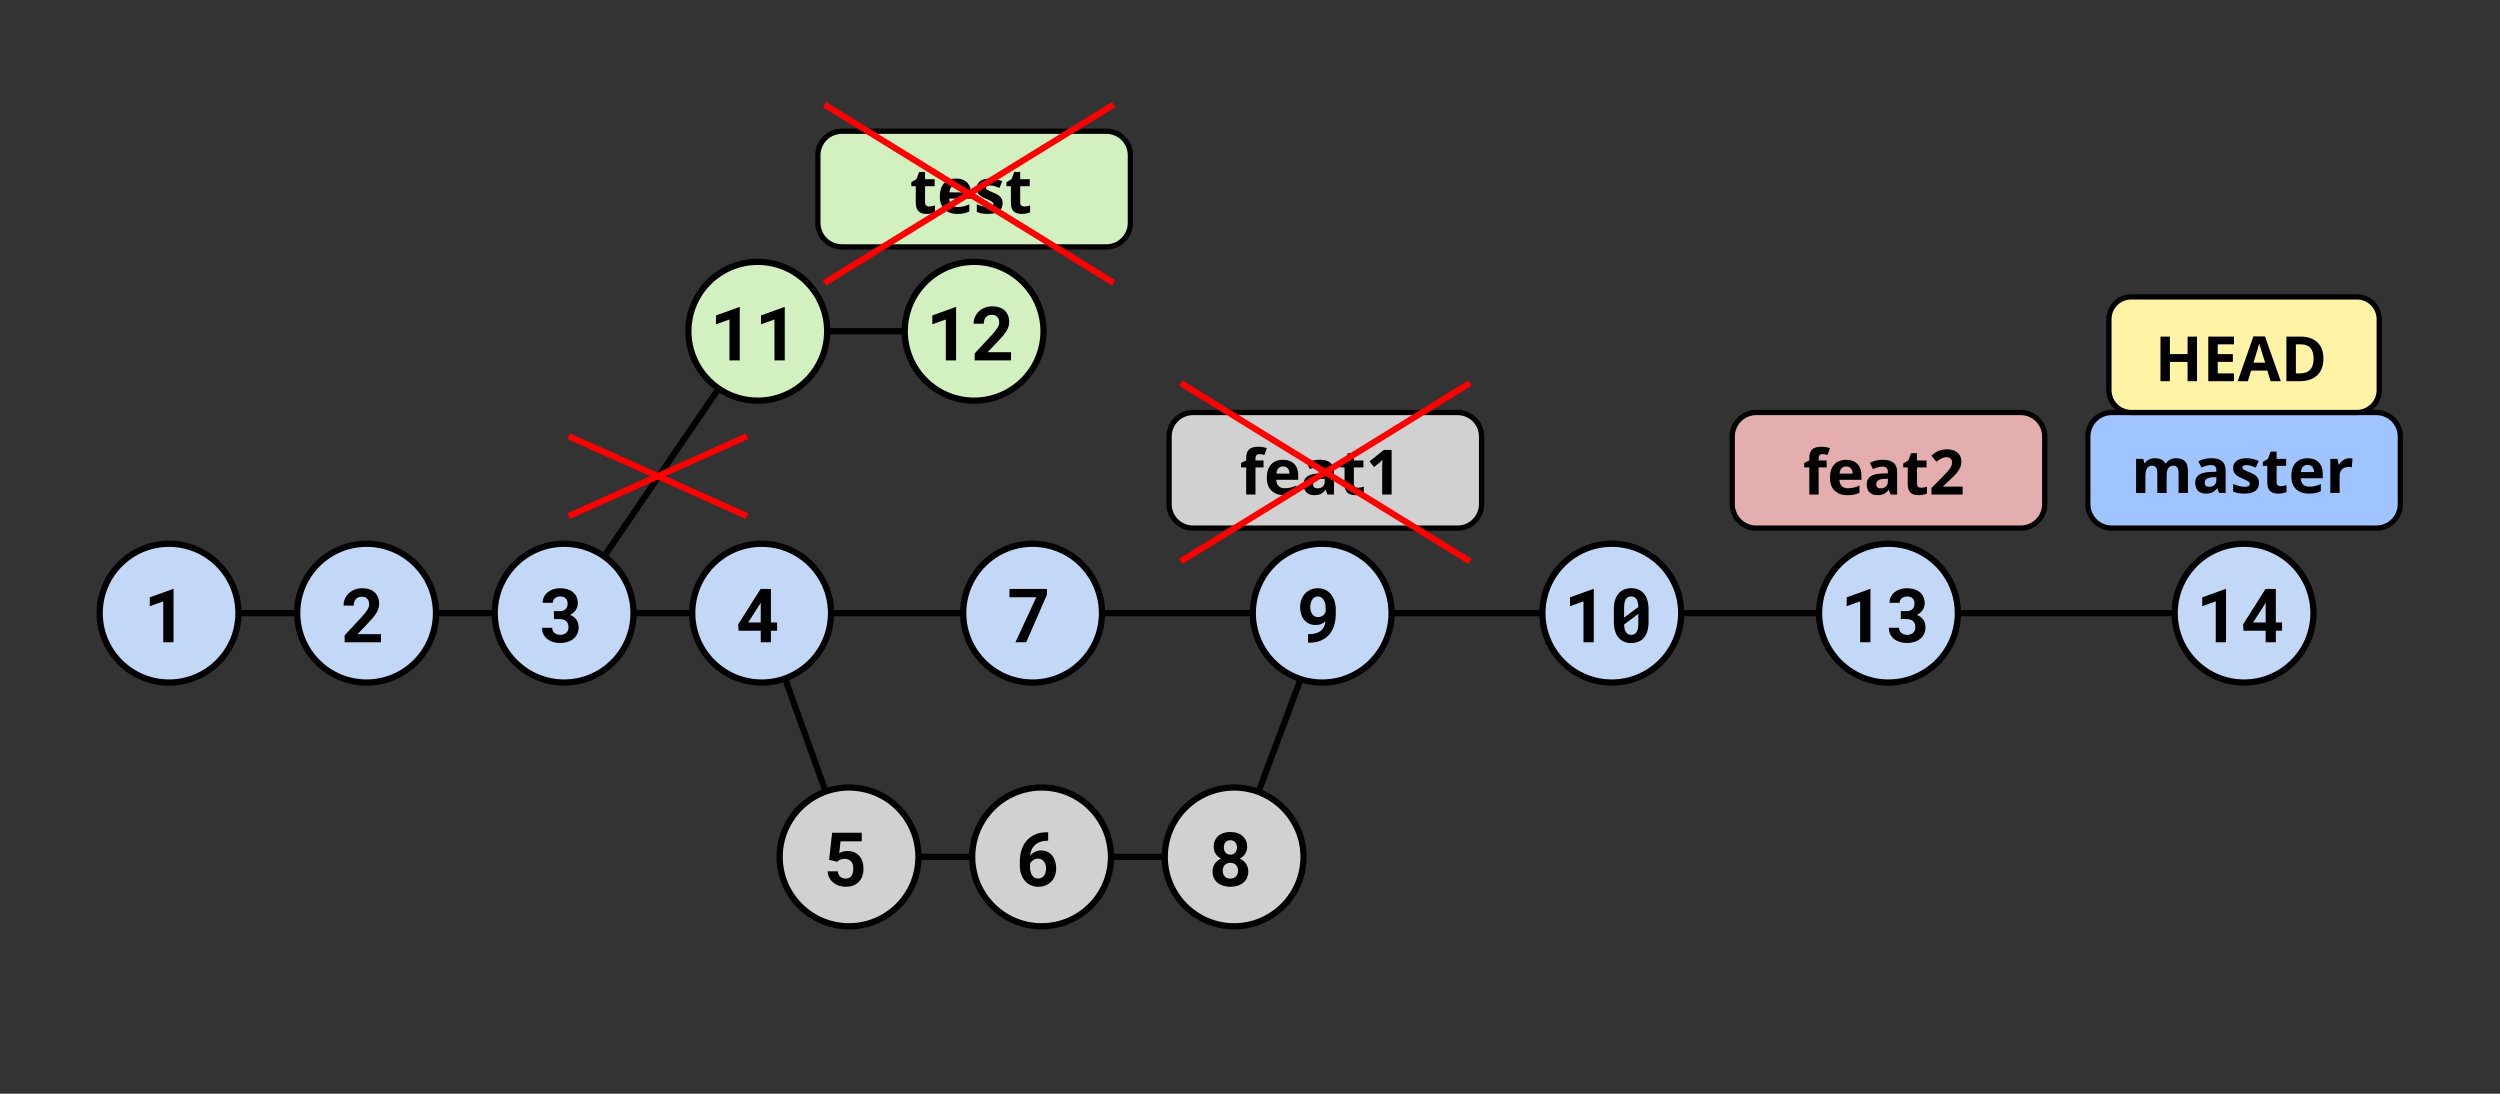 <?xml version="1.0" standalone="no"?><!-- Generator: Gravit.io --><svg xmlns="http://www.w3.org/2000/svg" xmlns:xlink="http://www.w3.org/1999/xlink" style="isolation:isolate" viewBox="0 0 800 350" width="800" height="350"><rect x="0" y="0" width="800" height="350" fill="#333333" stroke="none"/><defs><clipPath id="_clipPath_Q9lTRazy4c4Sq0Aoqa7n0CLZfgYWeWNv"><rect width="800" height="350"/></clipPath></defs><g clip-path="url(#_clipPath_Q9lTRazy4c4Sq0Aoqa7n0CLZfgYWeWNv)"><line x1="54.104" y1="196.207" x2="718.733" y2="196.207" vector-effect="non-scaling-stroke" stroke-width="2" stroke="rgb(0,0,0)" stroke-linejoin="miter" stroke-linecap="square" stroke-miterlimit="3"/><line x1="271.697" y1="274.207" x2="394.755" y2="274.207" vector-effect="non-scaling-stroke" stroke-width="2" stroke="rgb(0,0,0)" stroke-linejoin="miter" stroke-linecap="square" stroke-miterlimit="3"/><line x1="242.575" y1="106" x2="311.92" y2="106" vector-effect="non-scaling-stroke" stroke-width="2" stroke="rgb(0,0,0)" stroke-linejoin="miter" stroke-linecap="square" stroke-miterlimit="3"/><line x1="271.697" y1="274.207" x2="243.726" y2="196.207" vector-effect="non-scaling-stroke" stroke-width="2" stroke="rgb(0,0,0)" stroke-linejoin="miter" stroke-linecap="square" stroke-miterlimit="3"/><line x1="394.925" y1="274.207" x2="424.104" y2="196.207" vector-effect="non-scaling-stroke" stroke-width="2" stroke="rgb(0,0,0)" stroke-linejoin="miter" stroke-linecap="square" stroke-miterlimit="3"/><line x1="180.896" y1="196.207" x2="242.49" y2="106" vector-effect="non-scaling-stroke" stroke-width="2" stroke="rgb(0,0,0)" stroke-linejoin="miter" stroke-linecap="square" stroke-miterlimit="3"/><g id="Bmaster"><path d="M 675.78 132 L 760.428 132 C 764.664 132 768.104 135.44 768.104 139.676 L 768.104 161.324 C 768.104 165.56 764.664 169 760.428 169 L 675.78 169 C 671.543 169 668.104 165.56 668.104 161.324 L 668.104 139.676 C 668.104 135.44 671.543 132 675.78 132 Z" style="stroke:none;fill:#9FC4FF;stroke-miterlimit:10;"/><path d="M 675.78 132 L 760.428 132 C 764.664 132 768.104 135.44 768.104 139.676 L 768.104 161.324 C 768.104 165.56 764.664 169 760.428 169 L 675.78 169 C 671.543 169 668.104 165.56 668.104 161.324 L 668.104 139.676 C 668.104 135.44 671.543 132 675.78 132 Z" style="fill:none;stroke:#000000;stroke-width:1.686;stroke-linecap:square;stroke-miterlimit:3;"/><path d=" M 693.321 152.28 L 693.321 157.759 L 690.343 157.759 L 690.343 151.382 L 690.343 151.382 Q 690.343 150.2 689.947 149.609 L 689.947 149.609 L 689.947 149.609 Q 689.552 149.019 688.702 149.019 L 688.702 149.019 L 688.702 149.019 Q 687.56 149.019 687.042 149.858 L 687.042 149.858 L 687.042 149.858 Q 686.525 150.698 686.525 152.622 L 686.525 152.622 L 686.525 157.759 L 683.546 157.759 L 683.546 146.841 L 685.821 146.841 L 686.222 148.237 L 686.388 148.237 L 686.388 148.237 Q 686.827 147.485 687.657 147.061 L 687.657 147.061 L 687.657 147.061 Q 688.487 146.636 689.562 146.636 L 689.562 146.636 L 689.562 146.636 Q 692.013 146.636 692.882 148.237 L 692.882 148.237 L 693.146 148.237 L 693.146 148.237 Q 693.585 147.476 694.44 147.056 L 694.44 147.056 L 694.44 147.056 Q 695.294 146.636 696.368 146.636 L 696.368 146.636 L 696.368 146.636 Q 698.224 146.636 699.176 147.588 L 699.176 147.588 L 699.176 147.588 Q 700.128 148.54 700.128 150.64 L 700.128 150.64 L 700.128 157.759 L 697.14 157.759 L 697.14 151.382 L 697.14 151.382 Q 697.14 150.2 696.744 149.609 L 696.744 149.609 L 696.744 149.609 Q 696.349 149.019 695.499 149.019 L 695.499 149.019 L 695.499 149.019 Q 694.405 149.019 693.863 149.8 L 693.863 149.8 L 693.863 149.8 Q 693.321 150.581 693.321 152.28 L 693.321 152.28 Z  M 712.198 157.759 L 710.118 157.759 L 709.542 156.274 L 709.464 156.274 L 709.464 156.274 Q 708.712 157.222 707.916 157.588 L 707.916 157.588 L 707.916 157.588 Q 707.12 157.954 705.841 157.954 L 705.841 157.954 L 705.841 157.954 Q 704.269 157.954 703.365 157.056 L 703.365 157.056 L 703.365 157.056 Q 702.462 156.157 702.462 154.497 L 702.462 154.497 L 702.462 154.497 Q 702.462 152.759 703.678 151.934 L 703.678 151.934 L 703.678 151.934 Q 704.894 151.108 707.345 151.021 L 707.345 151.021 L 709.239 150.962 L 709.239 150.483 L 709.239 150.483 Q 709.239 148.823 707.54 148.823 L 707.54 148.823 L 707.54 148.823 Q 706.232 148.823 704.464 149.614 L 704.464 149.614 L 703.478 147.603 L 703.478 147.603 Q 705.362 146.616 707.657 146.616 L 707.657 146.616 L 707.657 146.616 Q 709.855 146.616 711.027 147.573 L 711.027 147.573 L 711.027 147.573 Q 712.198 148.53 712.198 150.483 L 712.198 150.483 L 712.198 157.759 Z  M 709.239 153.599 L 709.239 152.7 L 708.087 152.739 L 708.087 152.739 Q 706.788 152.778 706.153 153.208 L 706.153 153.208 L 706.153 153.208 Q 705.519 153.638 705.519 154.517 L 705.519 154.517 L 705.519 154.517 Q 705.519 155.776 706.964 155.776 L 706.964 155.776 L 706.964 155.776 Q 707.999 155.776 708.619 155.181 L 708.619 155.181 L 708.619 155.181 Q 709.239 154.585 709.239 153.599 L 709.239 153.599 Z  M 722.882 154.517 L 722.882 154.517 L 722.882 154.517 Q 722.882 156.196 721.715 157.075 L 721.715 157.075 L 721.715 157.075 Q 720.548 157.954 718.224 157.954 L 718.224 157.954 L 718.224 157.954 Q 717.032 157.954 716.193 157.793 L 716.193 157.793 L 716.193 157.793 Q 715.353 157.632 714.62 157.319 L 714.62 157.319 L 714.62 154.858 L 714.62 154.858 Q 715.45 155.249 716.49 155.513 L 716.49 155.513 L 716.49 155.513 Q 717.53 155.776 718.321 155.776 L 718.321 155.776 L 718.321 155.776 Q 719.943 155.776 719.943 154.839 L 719.943 154.839 L 719.943 154.839 Q 719.943 154.487 719.728 154.268 L 719.728 154.268 L 719.728 154.268 Q 719.513 154.048 718.985 153.77 L 718.985 153.77 L 718.985 153.77 Q 718.458 153.491 717.579 153.12 L 717.579 153.12 L 717.579 153.12 Q 716.319 152.593 715.729 152.144 L 715.729 152.144 L 715.729 152.144 Q 715.138 151.694 714.869 151.113 L 714.869 151.113 L 714.869 151.113 Q 714.601 150.532 714.601 149.683 L 714.601 149.683 L 714.601 149.683 Q 714.601 148.228 715.729 147.432 L 715.729 147.432 L 715.729 147.432 Q 716.857 146.636 718.927 146.636 L 718.927 146.636 L 718.927 146.636 Q 720.9 146.636 722.765 147.495 L 722.765 147.495 L 721.866 149.644 L 721.866 149.644 Q 721.046 149.292 720.333 149.067 L 720.333 149.067 L 720.333 149.067 Q 719.62 148.843 718.878 148.843 L 718.878 148.843 L 718.878 148.843 Q 717.56 148.843 717.56 149.556 L 717.56 149.556 L 717.56 149.556 Q 717.56 149.956 717.985 150.249 L 717.985 150.249 L 717.985 150.249 Q 718.409 150.542 719.845 151.118 L 719.845 151.118 L 719.845 151.118 Q 721.124 151.636 721.72 152.085 L 721.72 152.085 L 721.72 152.085 Q 722.316 152.534 722.599 153.12 L 722.599 153.12 L 722.599 153.12 Q 722.882 153.706 722.882 154.517 Z  M 729.806 155.581 L 729.806 155.581 L 729.806 155.581 Q 730.587 155.581 731.681 155.239 L 731.681 155.239 L 731.681 157.456 L 731.681 157.456 Q 730.568 157.954 728.946 157.954 L 728.946 157.954 L 728.946 157.954 Q 727.159 157.954 726.344 157.051 L 726.344 157.051 L 726.344 157.051 Q 725.528 156.147 725.528 154.341 L 725.528 154.341 L 725.528 149.077 L 724.103 149.077 L 724.103 147.817 L 725.743 146.821 L 726.603 144.517 L 728.507 144.517 L 728.507 146.841 L 731.564 146.841 L 731.564 149.077 L 728.507 149.077 L 728.507 154.341 L 728.507 154.341 Q 728.507 154.976 728.863 155.278 L 728.863 155.278 L 728.863 155.278 Q 729.22 155.581 729.806 155.581 Z  M 738.409 148.755 L 738.409 148.755 L 738.409 148.755 Q 737.462 148.755 736.925 149.355 L 736.925 149.355 L 736.925 149.355 Q 736.388 149.956 736.31 151.06 L 736.31 151.06 L 740.489 151.06 L 740.489 151.06 Q 740.47 149.956 739.913 149.355 L 739.913 149.355 L 739.913 149.355 Q 739.357 148.755 738.409 148.755 Z  M 738.829 157.954 L 738.829 157.954 L 738.829 157.954 Q 736.193 157.954 734.708 156.499 L 734.708 156.499 L 734.708 156.499 Q 733.224 155.044 733.224 152.378 L 733.224 152.378 L 733.224 152.378 Q 733.224 149.634 734.596 148.135 L 734.596 148.135 L 734.596 148.135 Q 735.968 146.636 738.39 146.636 L 738.39 146.636 L 738.39 146.636 Q 740.704 146.636 741.993 147.954 L 741.993 147.954 L 741.993 147.954 Q 743.282 149.272 743.282 151.597 L 743.282 151.597 L 743.282 153.042 L 736.241 153.042 L 736.241 153.042 Q 736.29 154.312 736.993 155.024 L 736.993 155.024 L 736.993 155.024 Q 737.696 155.737 738.966 155.737 L 738.966 155.737 L 738.966 155.737 Q 739.952 155.737 740.831 155.532 L 740.831 155.532 L 740.831 155.532 Q 741.71 155.327 742.667 154.878 L 742.667 154.878 L 742.667 157.183 L 742.667 157.183 Q 741.886 157.573 740.997 157.764 L 740.997 157.764 L 740.997 157.764 Q 740.109 157.954 738.829 157.954 Z  M 751.798 146.636 L 751.798 146.636 L 751.798 146.636 Q 752.403 146.636 752.804 146.724 L 752.804 146.724 L 752.579 149.517 L 752.579 149.517 Q 752.218 149.419 751.7 149.419 L 751.7 149.419 L 751.7 149.419 Q 750.275 149.419 749.479 150.151 L 749.479 150.151 L 749.479 150.151 Q 748.683 150.884 748.683 152.202 L 748.683 152.202 L 748.683 157.759 L 745.704 157.759 L 745.704 146.841 L 747.96 146.841 L 748.4 148.677 L 748.546 148.677 L 748.546 148.677 Q 749.054 147.759 749.918 147.197 L 749.918 147.197 L 749.918 147.197 Q 750.782 146.636 751.798 146.636 Z " fill-rule="evenodd" fill="rgb(0,0,0)"/></g><g id="Btest"><path d="M 269.398 42 L 354.045 42 C 358.282 42 361.722 45.44 361.722 49.676 L 361.722 71.324 C 361.722 75.56 358.282 79 354.045 79 L 269.398 79 C 265.161 79 261.722 75.56 261.722 71.324 L 261.722 49.676 C 261.722 45.44 265.161 42 269.398 42 Z" style="stroke:none;fill:#D3F0C1;stroke-linecap:square;stroke-miterlimit:3;"/><path d="M 269.398 42 L 354.045 42 C 358.282 42 361.722 45.44 361.722 49.676 L 361.722 71.324 C 361.722 75.56 358.282 79 354.045 79 L 269.398 79 C 265.161 79 261.722 75.56 261.722 71.324 L 261.722 49.676 C 261.722 45.44 265.161 42 269.398 42 Z" style="fill:none;stroke:#000000;stroke-width:1.686;stroke-linecap:square;stroke-miterlimit:3;"/><path d=" M 297.323 66.081 L 297.323 66.081 L 297.323 66.081 Q 298.104 66.081 299.198 65.739 L 299.198 65.739 L 299.198 67.956 L 299.198 67.956 Q 298.085 68.454 296.464 68.454 L 296.464 68.454 L 296.464 68.454 Q 294.677 68.454 293.861 67.551 L 293.861 67.551 L 293.861 67.551 Q 293.046 66.647 293.046 64.841 L 293.046 64.841 L 293.046 59.577 L 291.62 59.577 L 291.62 58.317 L 293.261 57.321 L 294.12 55.017 L 296.024 55.017 L 296.024 57.341 L 299.081 57.341 L 299.081 59.577 L 296.024 59.577 L 296.024 64.841 L 296.024 64.841 Q 296.024 65.476 296.381 65.778 L 296.381 65.778 L 296.381 65.778 Q 296.737 66.081 297.323 66.081 Z  M 305.927 59.255 L 305.927 59.255 L 305.927 59.255 Q 304.979 59.255 304.442 59.855 L 304.442 59.855 L 304.442 59.855 Q 303.905 60.456 303.827 61.56 L 303.827 61.56 L 308.007 61.56 L 308.007 61.56 Q 307.987 60.456 307.431 59.855 L 307.431 59.855 L 307.431 59.855 Q 306.874 59.255 305.927 59.255 Z  M 306.347 68.454 L 306.347 68.454 L 306.347 68.454 Q 303.71 68.454 302.225 66.999 L 302.225 66.999 L 302.225 66.999 Q 300.741 65.544 300.741 62.878 L 300.741 62.878 L 300.741 62.878 Q 300.741 60.134 302.113 58.635 L 302.113 58.635 L 302.113 58.635 Q 303.485 57.136 305.907 57.136 L 305.907 57.136 L 305.907 57.136 Q 308.222 57.136 309.511 58.454 L 309.511 58.454 L 309.511 58.454 Q 310.8 59.772 310.8 62.097 L 310.8 62.097 L 310.8 63.542 L 303.759 63.542 L 303.759 63.542 Q 303.807 64.812 304.511 65.524 L 304.511 65.524 L 304.511 65.524 Q 305.214 66.237 306.483 66.237 L 306.483 66.237 L 306.483 66.237 Q 307.47 66.237 308.348 66.032 L 308.348 66.032 L 308.348 66.032 Q 309.227 65.827 310.184 65.378 L 310.184 65.378 L 310.184 67.683 L 310.184 67.683 Q 309.403 68.073 308.515 68.264 L 308.515 68.264 L 308.515 68.264 Q 307.626 68.454 306.347 68.454 Z  M 320.839 65.017 L 320.839 65.017 L 320.839 65.017 Q 320.839 66.696 319.672 67.575 L 319.672 67.575 L 319.672 67.575 Q 318.505 68.454 316.181 68.454 L 316.181 68.454 L 316.181 68.454 Q 314.989 68.454 314.149 68.293 L 314.149 68.293 L 314.149 68.293 Q 313.309 68.132 312.577 67.819 L 312.577 67.819 L 312.577 65.358 L 312.577 65.358 Q 313.407 65.749 314.447 66.013 L 314.447 66.013 L 314.447 66.013 Q 315.487 66.276 316.278 66.276 L 316.278 66.276 L 316.278 66.276 Q 317.899 66.276 317.899 65.339 L 317.899 65.339 L 317.899 65.339 Q 317.899 64.987 317.684 64.768 L 317.684 64.768 L 317.684 64.768 Q 317.47 64.548 316.942 64.27 L 316.942 64.27 L 316.942 64.27 Q 316.415 63.991 315.536 63.62 L 315.536 63.62 L 315.536 63.62 Q 314.276 63.093 313.685 62.644 L 313.685 62.644 L 313.685 62.644 Q 313.095 62.194 312.826 61.613 L 312.826 61.613 L 312.826 61.613 Q 312.557 61.032 312.557 60.183 L 312.557 60.183 L 312.557 60.183 Q 312.557 58.728 313.685 57.932 L 313.685 57.932 L 313.685 57.932 Q 314.813 57.136 316.884 57.136 L 316.884 57.136 L 316.884 57.136 Q 318.856 57.136 320.722 57.995 L 320.722 57.995 L 319.823 60.144 L 319.823 60.144 Q 319.003 59.792 318.29 59.567 L 318.29 59.567 L 318.29 59.567 Q 317.577 59.343 316.835 59.343 L 316.835 59.343 L 316.835 59.343 Q 315.516 59.343 315.516 60.056 L 315.516 60.056 L 315.516 60.056 Q 315.516 60.456 315.941 60.749 L 315.941 60.749 L 315.941 60.749 Q 316.366 61.042 317.802 61.618 L 317.802 61.618 L 317.802 61.618 Q 319.081 62.136 319.677 62.585 L 319.677 62.585 L 319.677 62.585 Q 320.272 63.034 320.556 63.62 L 320.556 63.62 L 320.556 63.62 Q 320.839 64.206 320.839 65.017 Z  M 327.763 66.081 L 327.763 66.081 L 327.763 66.081 Q 328.544 66.081 329.638 65.739 L 329.638 65.739 L 329.638 67.956 L 329.638 67.956 Q 328.524 68.454 326.903 68.454 L 326.903 68.454 L 326.903 68.454 Q 325.116 68.454 324.301 67.551 L 324.301 67.551 L 324.301 67.551 Q 323.485 66.647 323.485 64.841 L 323.485 64.841 L 323.485 59.577 L 322.059 59.577 L 322.059 58.317 L 323.7 57.321 L 324.559 55.017 L 326.464 55.017 L 326.464 57.341 L 329.52 57.341 L 329.52 59.577 L 326.464 59.577 L 326.464 64.841 L 326.464 64.841 Q 326.464 65.476 326.82 65.778 L 326.82 65.778 L 326.82 65.778 Q 327.177 66.081 327.763 66.081 Z " fill-rule="evenodd" fill="rgb(0,0,0)"/></g><g id="Bfeat1"><path d="M 381.78 132 L 466.428 132 C 470.664 132 474.104 135.44 474.104 139.676 L 474.104 161.324 C 474.104 165.56 470.664 169 466.428 169 L 381.78 169 C 377.543 169 374.104 165.56 374.104 161.324 L 374.104 139.676 C 374.104 135.44 377.543 132 381.78 132 Z" style="stroke:none;fill:#D1D1D1;stroke-linecap:square;stroke-miterlimit:3;"/><path d="M 381.78 132 L 466.428 132 C 470.664 132 474.104 135.44 474.104 139.676 L 474.104 161.324 C 474.104 165.56 470.664 169 466.428 169 L 381.78 169 C 377.543 169 374.104 165.56 374.104 161.324 L 374.104 139.676 C 374.104 135.44 377.543 132 381.78 132 Z" style="fill:none;stroke:#000000;stroke-width:1.686;stroke-linecap:square;stroke-miterlimit:3;"/><path d=" M 404.332 147.341 L 404.332 149.577 L 401.754 149.577 L 401.754 158.259 L 398.776 158.259 L 398.776 149.577 L 397.135 149.577 L 397.135 148.142 L 398.776 147.341 L 398.776 146.54 L 398.776 146.54 Q 398.776 144.675 399.694 143.815 L 399.694 143.815 L 399.694 143.815 Q 400.611 142.956 402.633 142.956 L 402.633 142.956 L 402.633 142.956 Q 404.176 142.956 405.377 143.415 L 405.377 143.415 L 404.615 145.603 L 404.615 145.603 Q 403.717 145.319 402.955 145.319 L 402.955 145.319 L 402.955 145.319 Q 402.32 145.319 402.037 145.695 L 402.037 145.695 L 402.037 145.695 Q 401.754 146.071 401.754 146.657 L 401.754 146.657 L 401.754 147.341 L 404.332 147.341 Z  M 410.563 149.255 L 410.563 149.255 L 410.563 149.255 Q 409.615 149.255 409.078 149.855 L 409.078 149.855 L 409.078 149.855 Q 408.541 150.456 408.463 151.56 L 408.463 151.56 L 412.643 151.56 L 412.643 151.56 Q 412.623 150.456 412.067 149.855 L 412.067 149.855 L 412.067 149.855 Q 411.51 149.255 410.563 149.255 Z  M 410.983 158.454 L 410.983 158.454 L 410.983 158.454 Q 408.346 158.454 406.861 156.999 L 406.861 156.999 L 406.861 156.999 Q 405.377 155.544 405.377 152.878 L 405.377 152.878 L 405.377 152.878 Q 405.377 150.134 406.749 148.635 L 406.749 148.635 L 406.749 148.635 Q 408.121 147.136 410.543 147.136 L 410.543 147.136 L 410.543 147.136 Q 412.858 147.136 414.147 148.454 L 414.147 148.454 L 414.147 148.454 Q 415.436 149.772 415.436 152.097 L 415.436 152.097 L 415.436 153.542 L 408.395 153.542 L 408.395 153.542 Q 408.444 154.812 409.147 155.524 L 409.147 155.524 L 409.147 155.524 Q 409.85 156.237 411.119 156.237 L 411.119 156.237 L 411.119 156.237 Q 412.106 156.237 412.985 156.032 L 412.985 156.032 L 412.985 156.032 Q 413.863 155.827 414.82 155.378 L 414.82 155.378 L 414.82 157.683 L 414.82 157.683 Q 414.039 158.073 413.151 158.264 L 413.151 158.264 L 413.151 158.264 Q 412.262 158.454 410.983 158.454 Z  M 426.871 158.259 L 424.791 158.259 L 424.215 156.774 L 424.137 156.774 L 424.137 156.774 Q 423.385 157.722 422.589 158.088 L 422.589 158.088 L 422.589 158.088 Q 421.793 158.454 420.514 158.454 L 420.514 158.454 L 420.514 158.454 Q 418.942 158.454 418.038 157.556 L 418.038 157.556 L 418.038 157.556 Q 417.135 156.657 417.135 154.997 L 417.135 154.997 L 417.135 154.997 Q 417.135 153.259 418.351 152.434 L 418.351 152.434 L 418.351 152.434 Q 419.567 151.608 422.018 151.521 L 422.018 151.521 L 423.912 151.462 L 423.912 150.983 L 423.912 150.983 Q 423.912 149.323 422.213 149.323 L 422.213 149.323 L 422.213 149.323 Q 420.904 149.323 419.137 150.114 L 419.137 150.114 L 418.151 148.103 L 418.151 148.103 Q 420.035 147.116 422.33 147.116 L 422.33 147.116 L 422.33 147.116 Q 424.527 147.116 425.699 148.073 L 425.699 148.073 L 425.699 148.073 Q 426.871 149.03 426.871 150.983 L 426.871 150.983 L 426.871 158.259 Z  M 423.912 154.099 L 423.912 153.2 L 422.76 153.239 L 422.76 153.239 Q 421.461 153.278 420.826 153.708 L 420.826 153.708 L 420.826 153.708 Q 420.192 154.138 420.192 155.017 L 420.192 155.017 L 420.192 155.017 Q 420.192 156.276 421.637 156.276 L 421.637 156.276 L 421.637 156.276 Q 422.672 156.276 423.292 155.681 L 423.292 155.681 L 423.292 155.681 Q 423.912 155.085 423.912 154.099 L 423.912 154.099 Z  M 434.537 156.081 L 434.537 156.081 L 434.537 156.081 Q 435.319 156.081 436.412 155.739 L 436.412 155.739 L 436.412 157.956 L 436.412 157.956 Q 435.299 158.454 433.678 158.454 L 433.678 158.454 L 433.678 158.454 Q 431.891 158.454 431.075 157.551 L 431.075 157.551 L 431.075 157.551 Q 430.26 156.647 430.26 154.841 L 430.26 154.841 L 430.26 149.577 L 428.834 149.577 L 428.834 148.317 L 430.475 147.321 L 431.334 145.017 L 433.238 145.017 L 433.238 147.341 L 436.295 147.341 L 436.295 149.577 L 433.238 149.577 L 433.238 154.841 L 433.238 154.841 Q 433.238 155.476 433.595 155.778 L 433.595 155.778 L 433.595 155.778 Q 433.951 156.081 434.537 156.081 Z  M 445.319 143.981 L 445.319 158.259 L 442.301 158.259 L 442.301 149.997 L 442.33 148.64 L 442.379 147.155 L 442.379 147.155 Q 441.627 147.907 441.334 148.142 L 441.334 148.142 L 439.694 149.46 L 438.238 147.644 L 442.838 143.981 L 445.319 143.981 Z " fill-rule="evenodd" fill="rgb(0,0,0)"/></g><g id="Bfeat2"><path d="M 561.987 132 L 646.635 132 C 650.871 132 654.311 135.44 654.311 139.676 L 654.311 161.324 C 654.311 165.56 650.871 169 646.635 169 L 561.987 169 C 557.751 169 554.311 165.56 554.311 161.324 L 554.311 139.676 C 554.311 135.44 557.751 132 561.987 132 Z" style="stroke:none;fill:#E5AEAE;stroke-linecap:square;stroke-miterlimit:3;"/><path d="M 561.987 132 L 646.635 132 C 650.871 132 654.311 135.44 654.311 139.676 L 654.311 161.324 C 654.311 165.56 650.871 169 646.635 169 L 561.987 169 C 557.751 169 554.311 165.56 554.311 161.324 L 554.311 139.676 C 554.311 135.44 557.751 132 561.987 132 Z" style="fill:none;stroke:#000000;stroke-width:1.686;stroke-linecap:square;stroke-miterlimit:3;"/><path d=" M 584.539 147.341 L 584.539 149.577 L 581.961 149.577 L 581.961 158.259 L 578.983 158.259 L 578.983 149.577 L 577.342 149.577 L 577.342 148.142 L 578.983 147.341 L 578.983 146.54 L 578.983 146.54 Q 578.983 144.675 579.901 143.815 L 579.901 143.815 L 579.901 143.815 Q 580.819 142.956 582.84 142.956 L 582.84 142.956 L 582.84 142.956 Q 584.383 142.956 585.584 143.415 L 585.584 143.415 L 584.823 145.603 L 584.823 145.603 Q 583.924 145.319 583.163 145.319 L 583.163 145.319 L 583.163 145.319 Q 582.528 145.319 582.245 145.695 L 582.245 145.695 L 582.245 145.695 Q 581.961 146.071 581.961 146.657 L 581.961 146.657 L 581.961 147.341 L 584.539 147.341 Z  M 590.77 149.255 L 590.77 149.255 L 590.77 149.255 Q 589.823 149.255 589.286 149.855 L 589.286 149.855 L 589.286 149.855 Q 588.748 150.456 588.67 151.56 L 588.67 151.56 L 592.85 151.56 L 592.85 151.56 Q 592.831 150.456 592.274 149.855 L 592.274 149.855 L 592.274 149.855 Q 591.717 149.255 590.77 149.255 Z  M 591.19 158.454 L 591.19 158.454 L 591.19 158.454 Q 588.553 158.454 587.069 156.999 L 587.069 156.999 L 587.069 156.999 Q 585.584 155.544 585.584 152.878 L 585.584 152.878 L 585.584 152.878 Q 585.584 150.134 586.956 148.635 L 586.956 148.635 L 586.956 148.635 Q 588.329 147.136 590.75 147.136 L 590.75 147.136 L 590.75 147.136 Q 593.065 147.136 594.354 148.454 L 594.354 148.454 L 594.354 148.454 Q 595.643 149.772 595.643 152.097 L 595.643 152.097 L 595.643 153.542 L 588.602 153.542 L 588.602 153.542 Q 588.651 154.812 589.354 155.524 L 589.354 155.524 L 589.354 155.524 Q 590.057 156.237 591.327 156.237 L 591.327 156.237 L 591.327 156.237 Q 592.313 156.237 593.192 156.032 L 593.192 156.032 L 593.192 156.032 Q 594.071 155.827 595.028 155.378 L 595.028 155.378 L 595.028 157.683 L 595.028 157.683 Q 594.247 158.073 593.358 158.264 L 593.358 158.264 L 593.358 158.264 Q 592.469 158.454 591.19 158.454 Z  M 607.079 158.259 L 604.998 158.259 L 604.422 156.774 L 604.344 156.774 L 604.344 156.774 Q 603.592 157.722 602.796 158.088 L 602.796 158.088 L 602.796 158.088 Q 602 158.454 600.721 158.454 L 600.721 158.454 L 600.721 158.454 Q 599.149 158.454 598.246 157.556 L 598.246 157.556 L 598.246 157.556 Q 597.342 156.657 597.342 154.997 L 597.342 154.997 L 597.342 154.997 Q 597.342 153.259 598.558 152.434 L 598.558 152.434 L 598.558 152.434 Q 599.774 151.608 602.225 151.521 L 602.225 151.521 L 604.12 151.462 L 604.12 150.983 L 604.12 150.983 Q 604.12 149.323 602.42 149.323 L 602.42 149.323 L 602.42 149.323 Q 601.112 149.323 599.344 150.114 L 599.344 150.114 L 598.358 148.103 L 598.358 148.103 Q 600.243 147.116 602.538 147.116 L 602.538 147.116 L 602.538 147.116 Q 604.735 147.116 605.907 148.073 L 605.907 148.073 L 605.907 148.073 Q 607.079 149.03 607.079 150.983 L 607.079 150.983 L 607.079 158.259 Z  M 604.12 154.099 L 604.12 153.2 L 602.967 153.239 L 602.967 153.239 Q 601.668 153.278 601.034 153.708 L 601.034 153.708 L 601.034 153.708 Q 600.399 154.138 600.399 155.017 L 600.399 155.017 L 600.399 155.017 Q 600.399 156.276 601.844 156.276 L 601.844 156.276 L 601.844 156.276 Q 602.879 156.276 603.499 155.681 L 603.499 155.681 L 603.499 155.681 Q 604.12 155.085 604.12 154.099 L 604.12 154.099 Z  M 614.745 156.081 L 614.745 156.081 L 614.745 156.081 Q 615.526 156.081 616.62 155.739 L 616.62 155.739 L 616.62 157.956 L 616.62 157.956 Q 615.506 158.454 613.885 158.454 L 613.885 158.454 L 613.885 158.454 Q 612.098 158.454 611.283 157.551 L 611.283 157.551 L 611.283 157.551 Q 610.467 156.647 610.467 154.841 L 610.467 154.841 L 610.467 149.577 L 609.041 149.577 L 609.041 148.317 L 610.682 147.321 L 611.541 145.017 L 613.446 145.017 L 613.446 147.341 L 616.502 147.341 L 616.502 149.577 L 613.446 149.577 L 613.446 154.841 L 613.446 154.841 Q 613.446 155.476 613.802 155.778 L 613.802 155.778 L 613.802 155.778 Q 614.159 156.081 614.745 156.081 Z  M 628.045 155.72 L 628.045 158.259 L 618.065 158.259 L 618.065 156.159 L 621.649 152.536 L 621.649 152.536 Q 623.241 150.905 623.729 150.275 L 623.729 150.275 L 623.729 150.275 Q 624.217 149.646 624.432 149.108 L 624.432 149.108 L 624.432 149.108 Q 624.647 148.571 624.647 147.995 L 624.647 147.995 L 624.647 147.995 Q 624.647 147.136 624.173 146.716 L 624.173 146.716 L 624.173 146.716 Q 623.7 146.296 622.909 146.296 L 622.909 146.296 L 622.909 146.296 Q 622.079 146.296 621.297 146.677 L 621.297 146.677 L 621.297 146.677 Q 620.516 147.058 619.666 147.761 L 619.666 147.761 L 618.026 145.817 L 618.026 145.817 Q 619.081 144.919 619.774 144.548 L 619.774 144.548 L 619.774 144.548 Q 620.467 144.177 621.288 143.977 L 621.288 143.977 L 621.288 143.977 Q 622.108 143.776 623.123 143.776 L 623.123 143.776 L 623.123 143.776 Q 624.461 143.776 625.487 144.265 L 625.487 144.265 L 625.487 144.265 Q 626.512 144.753 627.079 145.632 L 627.079 145.632 L 627.079 145.632 Q 627.645 146.511 627.645 147.644 L 627.645 147.644 L 627.645 147.644 Q 627.645 148.63 627.298 149.494 L 627.298 149.494 L 627.298 149.494 Q 626.952 150.358 626.224 151.267 L 626.224 151.267 L 626.224 151.267 Q 625.497 152.175 623.661 153.854 L 623.661 153.854 L 621.825 155.583 L 621.825 155.72 L 628.045 155.72 Z " fill-rule="evenodd" fill="rgb(0,0,0)"/></g><g id="Bhead"><path d="M 681.993 95 L 754.214 95 C 758.155 95 761.354 98.199 761.354 102.139 L 761.354 124.861 C 761.354 128.801 758.155 132 754.214 132 L 681.993 132 C 678.053 132 674.854 128.801 674.854 124.861 L 674.854 102.139 C 674.854 98.199 678.053 95 681.993 95 Z" style="stroke:none;fill:#FFF3A5;stroke-linecap:square;stroke-miterlimit:3;"/><path d="M 681.993 95 L 754.214 95 C 758.155 95 761.354 98.199 761.354 102.139 L 761.354 124.861 C 761.354 128.801 758.155 132 754.214 132 L 681.993 132 C 678.053 132 674.854 128.801 674.854 124.861 L 674.854 102.139 C 674.854 98.199 678.053 95 681.993 95 Z" style="fill:none;stroke:#000000;stroke-width:1.686;stroke-linecap:square;stroke-miterlimit:3;"/><path d=" M 703.046 107.709 L 703.046 121.986 L 700.028 121.986 L 700.028 115.824 L 694.374 115.824 L 694.374 121.986 L 691.347 121.986 L 691.347 107.709 L 694.374 107.709 L 694.374 113.304 L 700.028 113.304 L 700.028 107.709 L 703.046 107.709 Z  M 714.872 119.486 L 714.872 121.986 L 706.65 121.986 L 706.65 107.709 L 714.872 107.709 L 714.872 110.189 L 709.677 110.189 L 709.677 113.324 L 714.511 113.324 L 714.511 115.804 L 709.677 115.804 L 709.677 119.486 L 714.872 119.486 Z  M 729.853 121.986 L 726.591 121.986 L 725.556 118.588 L 720.351 118.588 L 719.316 121.986 L 716.054 121.986 L 721.093 107.65 L 724.794 107.65 L 729.853 121.986 Z  M 721.112 116.048 L 724.833 116.048 L 724.833 116.048 Q 723.398 111.429 723.217 110.824 L 723.217 110.824 L 723.217 110.824 Q 723.036 110.218 722.958 109.867 L 722.958 109.867 L 722.958 109.867 Q 722.636 111.117 721.112 116.048 L 721.112 116.048 Z  M 743.495 114.711 L 743.495 114.711 L 743.495 114.711 Q 743.495 118.236 741.488 120.111 L 741.488 120.111 L 741.488 120.111 Q 739.482 121.986 735.693 121.986 L 735.693 121.986 L 731.65 121.986 L 731.65 107.709 L 736.132 107.709 L 736.132 107.709 Q 739.628 107.709 741.562 109.554 L 741.562 109.554 L 741.562 109.554 Q 743.495 111.4 743.495 114.711 Z  M 740.351 114.789 L 740.351 114.789 L 740.351 114.789 Q 740.351 110.189 736.288 110.189 L 736.288 110.189 L 734.677 110.189 L 734.677 119.486 L 735.976 119.486 L 735.976 119.486 Q 740.351 119.486 740.351 114.789 Z " fill-rule="evenodd" fill="rgb(0,0,0)"/></g><g id="c1"><path d=" M 31.896 196.207 C 31.896 183.951 41.847 174 54.104 174 C 66.36 174 76.311 183.951 76.311 196.207 C 76.311 208.464 66.36 218.415 54.104 218.415 C 41.847 218.415 31.896 208.464 31.896 196.207 Z " fill="rgb(195,215,247)" vector-effect="non-scaling-stroke" stroke-width="2" stroke="rgb(0,0,0)" stroke-linejoin="miter" stroke-linecap="square" stroke-miterlimit="3"/><path d=" M 55.535 188.467 L 55.535 205.53 L 52.242 205.53 L 52.242 192.44 L 47.93 193.987 L 47.93 191.151 L 55.36 188.467 L 55.535 188.467 Z " fill="rgb(0,0,0)"/></g><g id="c2"><path d=" M 95.104 196.207 C 95.104 183.951 105.054 174 117.311 174 C 129.568 174 139.518 183.951 139.518 196.207 C 139.518 208.464 129.568 218.415 117.311 218.415 C 105.054 218.415 95.104 208.464 95.104 196.207 Z " fill="rgb(195,215,247)" vector-effect="non-scaling-stroke" stroke-width="2" stroke="rgb(0,0,0)" stroke-linejoin="miter" stroke-linecap="square" stroke-miterlimit="3"/><path d=" M 121.918 202.916 L 121.918 205.53 L 110.282 205.53 L 110.282 203.303 L 115.801 197.373 L 115.801 197.373 Q 116.446 196.67 116.891 196.096 L 116.891 196.096 L 116.891 196.096 Q 117.336 195.522 117.612 195.047 L 117.612 195.047 L 117.612 195.047 Q 117.887 194.573 118.01 194.162 L 118.01 194.162 L 118.01 194.162 Q 118.133 193.752 118.133 193.366 L 118.133 193.366 L 118.133 193.366 Q 118.133 192.791 117.969 192.346 L 117.969 192.346 L 117.969 192.346 Q 117.805 191.901 117.506 191.59 L 117.506 191.59 L 117.506 191.59 Q 117.207 191.28 116.791 191.116 L 116.791 191.116 L 116.791 191.116 Q 116.375 190.951 115.872 190.951 L 115.872 190.951 L 115.872 190.951 Q 114.524 190.951 113.862 191.701 L 113.862 191.701 L 113.862 191.701 Q 113.2 192.451 113.2 193.799 L 113.2 193.799 L 109.93 193.799 L 109.93 193.799 Q 109.93 192.662 110.364 191.649 L 110.364 191.649 L 110.364 191.649 Q 110.797 190.635 111.588 189.873 L 111.588 189.873 L 111.588 189.873 Q 112.379 189.112 113.498 188.672 L 113.498 188.672 L 113.498 188.672 Q 114.618 188.233 115.977 188.233 L 115.977 188.233 L 115.977 188.233 Q 117.278 188.233 118.28 188.596 L 118.28 188.596 L 118.28 188.596 Q 119.282 188.959 119.956 189.616 L 119.956 189.616 L 119.956 189.616 Q 120.629 190.272 120.981 191.192 L 120.981 191.192 L 120.981 191.192 Q 121.332 192.112 121.332 193.225 L 121.332 193.225 L 121.332 193.225 Q 121.332 194.069 121.069 194.836 L 121.069 194.836 L 121.069 194.836 Q 120.805 195.604 120.319 196.354 L 120.319 196.354 L 120.319 196.354 Q 119.832 197.104 119.153 197.883 L 119.153 197.883 L 119.153 197.883 Q 118.473 198.662 117.641 199.518 L 117.641 199.518 L 114.43 202.916 L 121.918 202.916 Z " fill="rgb(0,0,0)"/></g><g id="C3"><path d=" M 158.311 196.207 C 158.311 183.951 168.262 174 180.518 174 C 192.775 174 202.726 183.951 202.726 196.207 C 202.726 208.464 192.775 218.415 180.518 218.415 C 168.262 218.415 158.311 208.464 158.311 196.207 Z " fill="rgb(195,215,247)" vector-effect="non-scaling-stroke" stroke-width="2" stroke="rgb(0,0,0)" stroke-linejoin="miter" stroke-linecap="square" stroke-miterlimit="3"/><path d=" M 177.251 198.1 L 177.251 195.569 L 179.02 195.569 L 179.02 195.569 Q 180.356 195.569 181.001 194.895 L 181.001 194.895 L 181.001 194.895 Q 181.645 194.221 181.645 193.131 L 181.645 193.131 L 181.645 193.131 Q 181.645 192.627 181.499 192.211 L 181.499 192.211 L 181.499 192.211 Q 181.352 191.795 181.059 191.496 L 181.059 191.496 L 181.059 191.496 Q 180.766 191.198 180.315 191.033 L 180.315 191.033 L 180.315 191.033 Q 179.864 190.869 179.266 190.869 L 179.266 190.869 L 179.266 190.869 Q 178.774 190.869 178.346 191.01 L 178.346 191.01 L 178.346 191.01 Q 177.919 191.151 177.596 191.414 L 177.596 191.414 L 177.596 191.414 Q 177.274 191.678 177.087 192.053 L 177.087 192.053 L 177.087 192.053 Q 176.899 192.428 176.899 192.897 L 176.899 192.897 L 173.641 192.897 L 173.641 192.897 Q 173.641 191.854 174.069 190.998 L 174.069 190.998 L 174.069 190.998 Q 174.497 190.143 175.247 189.528 L 175.247 189.528 L 175.247 189.528 Q 175.997 188.912 177.01 188.573 L 177.01 188.573 L 177.01 188.573 Q 178.024 188.233 179.196 188.233 L 179.196 188.233 L 179.196 188.233 Q 180.462 188.233 181.516 188.543 L 181.516 188.543 L 181.516 188.543 Q 182.571 188.854 183.321 189.469 L 183.321 189.469 L 183.321 189.469 Q 184.071 190.084 184.487 190.992 L 184.487 190.992 L 184.487 190.992 Q 184.903 191.901 184.903 193.096 L 184.903 193.096 L 184.903 193.096 Q 184.903 193.647 184.739 194.18 L 184.739 194.18 L 184.739 194.18 Q 184.575 194.713 184.259 195.194 L 184.259 195.194 L 184.259 195.194 Q 183.942 195.674 183.473 196.078 L 183.473 196.078 L 183.473 196.078 Q 183.005 196.483 182.395 196.776 L 182.395 196.776 L 182.395 196.776 Q 183.11 197.033 183.632 197.432 L 183.632 197.432 L 183.632 197.432 Q 184.153 197.83 184.493 198.34 L 184.493 198.34 L 184.493 198.34 Q 184.833 198.85 184.997 199.459 L 184.997 199.459 L 184.997 199.459 Q 185.161 200.069 185.161 200.748 L 185.161 200.748 L 185.161 200.748 Q 185.161 201.944 184.704 202.881 L 184.704 202.881 L 184.704 202.881 Q 184.247 203.819 183.45 204.457 L 183.45 204.457 L 183.45 204.457 Q 182.653 205.096 181.557 205.43 L 181.557 205.43 L 181.557 205.43 Q 180.462 205.764 179.196 205.764 L 179.196 205.764 L 179.196 205.764 Q 178.106 205.764 177.069 205.465 L 177.069 205.465 L 177.069 205.465 Q 176.032 205.166 175.223 204.563 L 175.223 204.563 L 175.223 204.563 Q 174.415 203.959 173.928 203.045 L 173.928 203.045 L 173.928 203.045 Q 173.442 202.131 173.442 200.889 L 173.442 200.889 L 176.7 200.889 L 176.7 200.889 Q 176.7 201.381 176.887 201.797 L 176.887 201.797 L 176.887 201.797 Q 177.075 202.213 177.421 202.512 L 177.421 202.512 L 177.421 202.512 Q 177.766 202.811 178.235 202.981 L 178.235 202.981 L 178.235 202.981 Q 178.704 203.151 179.266 203.151 L 179.266 203.151 L 179.266 203.151 Q 180.509 203.151 181.212 202.494 L 181.212 202.494 L 181.212 202.494 Q 181.915 201.838 181.915 200.713 L 181.915 200.713 L 181.915 200.713 Q 181.915 200.022 181.716 199.53 L 181.716 199.53 L 181.716 199.53 Q 181.516 199.037 181.135 198.721 L 181.135 198.721 L 181.135 198.721 Q 180.755 198.405 180.221 198.252 L 180.221 198.252 L 180.221 198.252 Q 179.688 198.1 179.02 198.1 L 179.02 198.1 L 177.251 198.1 Z " fill="rgb(0,0,0)"/></g><g id="C4"><path d=" M 221.518 196.207 C 221.518 183.951 231.469 174 243.726 174 C 255.982 174 265.933 183.951 265.933 196.207 C 265.933 208.464 255.982 218.415 243.726 218.415 C 231.469 218.415 221.518 208.464 221.518 196.207 Z " fill="rgb(195,215,247)" vector-effect="non-scaling-stroke" stroke-width="2" stroke="rgb(0,0,0)" stroke-linejoin="miter" stroke-linecap="square" stroke-miterlimit="3"/><path d=" M 246.692 188.467 L 246.692 199.19 L 248.673 199.19 L 248.673 201.826 L 246.692 201.826 L 246.692 205.53 L 243.435 205.53 L 243.435 201.826 L 236.345 201.826 L 236.216 199.787 L 243.388 188.467 L 246.692 188.467 Z  M 243.118 193.412 L 239.415 199.19 L 243.435 199.19 L 243.435 192.85 L 243.118 193.412 Z " fill-rule="evenodd" fill="rgb(0,0,0)"/></g><g id="C5"><path d=" M 249.49 274.207 C 249.49 261.951 259.441 252 271.697 252 C 283.954 252 293.904 261.951 293.904 274.207 C 293.904 286.464 283.954 296.415 271.697 296.415 C 259.441 296.415 249.49 286.464 249.49 274.207 Z " fill="rgb(209,209,209)" vector-effect="non-scaling-stroke" stroke-width="2" stroke="rgb(0,0,0)" stroke-linejoin="miter" stroke-linecap="square" stroke-miterlimit="3"/><path d=" M 267.914 275.772 L 265.312 275.127 L 266.285 266.467 L 275.754 266.467 L 275.754 269.233 L 268.969 269.233 L 268.559 272.983 L 268.559 272.983 Q 268.922 272.772 269.59 272.549 L 269.59 272.549 L 269.59 272.549 Q 270.258 272.326 271.125 272.326 L 271.125 272.326 L 271.125 272.326 Q 272.355 272.326 273.322 272.719 L 273.322 272.719 L 273.322 272.719 Q 274.289 273.112 274.951 273.85 L 274.951 273.85 L 274.951 273.85 Q 275.613 274.588 275.965 275.655 L 275.965 275.655 L 275.965 275.655 Q 276.316 276.721 276.316 278.069 L 276.316 278.069 L 276.316 278.069 Q 276.316 279.217 275.976 280.248 L 275.976 280.248 L 275.976 280.248 Q 275.637 281.28 274.934 282.065 L 274.934 282.065 L 274.934 282.065 Q 274.23 282.85 273.164 283.307 L 273.164 283.307 L 273.164 283.307 Q 272.098 283.764 270.644 283.764 L 270.644 283.764 L 270.644 283.764 Q 269.543 283.764 268.517 283.436 L 268.517 283.436 L 268.517 283.436 Q 267.492 283.108 266.695 282.475 L 266.695 282.475 L 266.695 282.475 Q 265.898 281.842 265.4 280.922 L 265.4 280.922 L 265.4 280.922 Q 264.902 280.002 264.867 278.819 L 264.867 278.819 L 268.078 278.819 L 268.078 278.819 Q 268.195 279.932 268.881 280.541 L 268.881 280.541 L 268.881 280.541 Q 269.566 281.151 270.633 281.151 L 270.633 281.151 L 270.633 281.151 Q 271.289 281.151 271.752 280.905 L 271.752 280.905 L 271.752 280.905 Q 272.215 280.658 272.502 280.225 L 272.502 280.225 L 272.502 280.225 Q 272.789 279.791 272.924 279.194 L 272.924 279.194 L 272.924 279.194 Q 273.059 278.596 273.059 277.905 L 273.059 277.905 L 273.059 277.905 Q 273.059 277.225 272.889 276.657 L 272.889 276.657 L 272.889 276.657 Q 272.719 276.088 272.367 275.678 L 272.367 275.678 L 272.367 275.678 Q 272.016 275.268 271.488 275.045 L 271.488 275.045 L 271.488 275.045 Q 270.961 274.823 270.246 274.823 L 270.246 274.823 L 270.246 274.823 Q 269.766 274.823 269.414 274.905 L 269.414 274.905 L 269.414 274.905 Q 269.062 274.987 268.793 275.116 L 268.793 275.116 L 268.793 275.116 Q 268.523 275.244 268.312 275.414 L 268.312 275.414 L 268.312 275.414 Q 268.101 275.584 267.914 275.772 L 267.914 275.772 Z " fill="rgb(0,0,0)"/></g><g id="C6"><path d=" M 311.104 274.207 C 311.104 261.951 321.054 252 333.311 252 C 345.568 252 355.518 261.951 355.518 274.207 C 355.518 286.464 345.568 296.415 333.311 296.415 C 321.054 296.415 311.104 286.464 311.104 274.207 Z " fill="rgb(209,209,209)" vector-effect="non-scaling-stroke" stroke-width="2" stroke="rgb(0,0,0)" stroke-linejoin="miter" stroke-linecap="square" stroke-miterlimit="3"/><path d=" M 334.977 266.326 L 335.411 266.326 L 335.411 269.033 L 335.223 269.033 L 335.223 269.033 Q 333.934 269.033 332.944 269.373 L 332.944 269.373 L 332.944 269.373 Q 331.954 269.713 331.256 270.334 L 331.256 270.334 L 331.256 270.334 Q 330.559 270.955 330.155 271.823 L 330.155 271.823 L 330.155 271.823 Q 329.75 272.69 329.645 273.756 L 329.645 273.756 L 329.645 273.756 Q 329.914 273.463 330.266 273.176 L 330.266 273.176 L 330.266 273.176 Q 330.618 272.889 331.057 272.66 L 331.057 272.66 L 331.057 272.66 Q 331.497 272.432 332.012 272.291 L 332.012 272.291 L 332.012 272.291 Q 332.528 272.151 333.125 272.151 L 333.125 272.151 L 333.125 272.151 Q 334.344 272.151 335.252 272.614 L 335.252 272.614 L 335.252 272.614 Q 336.161 273.076 336.77 273.867 L 336.77 273.867 L 336.77 273.867 Q 337.379 274.658 337.678 275.707 L 337.678 275.707 L 337.678 275.707 Q 337.977 276.756 337.977 277.916 L 337.977 277.916 L 337.977 277.916 Q 337.977 279.158 337.579 280.225 L 337.579 280.225 L 337.579 280.225 Q 337.18 281.291 336.442 282.076 L 336.442 282.076 L 336.442 282.076 Q 335.704 282.862 334.649 283.313 L 334.649 283.313 L 334.649 283.313 Q 333.594 283.764 332.282 283.764 L 332.282 283.764 L 332.282 283.764 Q 330.911 283.764 329.809 283.254 L 329.809 283.254 L 329.809 283.254 Q 328.707 282.744 327.94 281.842 L 327.94 281.842 L 327.94 281.842 Q 327.172 280.94 326.756 279.703 L 326.756 279.703 L 326.756 279.703 Q 326.34 278.467 326.34 277.002 L 326.34 277.002 L 326.34 275.748 L 326.34 275.748 Q 326.34 273.721 326.891 271.992 L 326.891 271.992 L 326.891 271.992 Q 327.442 270.264 328.532 269.004 L 328.532 269.004 L 328.532 269.004 Q 329.622 267.744 331.239 267.035 L 331.239 267.035 L 331.239 267.035 Q 332.856 266.326 334.977 266.326 L 334.977 266.326 Z  M 332.176 274.764 L 332.176 274.764 L 332.176 274.764 Q 331.297 274.764 330.623 275.233 L 330.623 275.233 L 330.623 275.233 Q 329.95 275.701 329.61 276.44 L 329.61 276.44 L 329.61 277.401 L 329.61 277.401 Q 329.61 278.338 329.803 279.041 L 329.803 279.041 L 329.803 279.041 Q 329.997 279.744 330.348 280.207 L 330.348 280.207 L 330.348 280.207 Q 330.7 280.67 331.18 280.905 L 331.18 280.905 L 331.18 280.905 Q 331.661 281.139 332.223 281.139 L 332.223 281.139 L 332.223 281.139 Q 332.797 281.139 333.266 280.899 L 333.266 280.899 L 333.266 280.899 Q 333.735 280.658 334.063 280.237 L 334.063 280.237 L 334.063 280.237 Q 334.391 279.815 334.567 279.235 L 334.567 279.235 L 334.567 279.235 Q 334.743 278.655 334.743 277.963 L 334.743 277.963 L 334.743 277.963 Q 334.743 277.272 334.567 276.686 L 334.567 276.686 L 334.567 276.686 Q 334.391 276.1 334.063 275.672 L 334.063 275.672 L 334.063 275.672 Q 333.735 275.244 333.26 275.004 L 333.26 275.004 L 333.26 275.004 Q 332.786 274.764 332.176 274.764 Z " fill-rule="evenodd" fill="rgb(0,0,0)"/></g><g id="C7"><path d=" M 308.222 196.207 C 308.222 183.951 318.172 174 330.429 174 C 342.685 174 352.636 183.951 352.636 196.207 C 352.636 208.464 342.685 218.415 330.429 218.415 C 318.172 218.415 308.222 208.464 308.222 196.207 Z " fill="rgb(195,215,247)" vector-effect="non-scaling-stroke" stroke-width="2" stroke="rgb(0,0,0)" stroke-linejoin="miter" stroke-linecap="square" stroke-miterlimit="3"/><path d=" M 335.025 188.467 L 335.025 190.283 L 328.38 205.53 L 324.946 205.53 L 331.603 191.127 L 323.036 191.127 L 323.036 188.467 L 335.025 188.467 Z " fill="rgb(0,0,0)"/></g><g id="C8"><path d=" M 372.717 274.207 C 372.717 261.951 382.668 252 394.925 252 C 407.181 252 417.132 261.951 417.132 274.207 C 417.132 286.464 407.181 296.415 394.925 296.415 C 382.668 296.415 372.717 286.464 372.717 274.207 Z " fill="rgb(209,209,209)" vector-effect="non-scaling-stroke" stroke-width="2" stroke="rgb(0,0,0)" stroke-linejoin="miter" stroke-linecap="square" stroke-miterlimit="3"/><path d=" M 399.087 271.002 L 399.087 271.002 L 399.087 271.002 Q 399.087 272.244 398.46 273.211 L 398.46 273.211 L 398.46 273.211 Q 397.833 274.178 396.743 274.752 L 396.743 274.752 L 396.743 274.752 Q 397.985 275.338 398.718 276.393 L 398.718 276.393 L 398.718 276.393 Q 399.45 277.448 399.45 278.866 L 399.45 278.866 L 399.45 278.866 Q 399.45 280.073 399.011 280.987 L 399.011 280.987 L 399.011 280.987 Q 398.571 281.901 397.804 282.516 L 397.804 282.516 L 397.804 282.516 Q 397.036 283.131 395.993 283.448 L 395.993 283.448 L 395.993 283.448 Q 394.95 283.764 393.743 283.764 L 393.743 283.764 L 393.743 283.764 Q 392.524 283.764 391.476 283.448 L 391.476 283.448 L 391.476 283.448 Q 390.427 283.131 389.653 282.516 L 389.653 282.516 L 389.653 282.516 Q 388.88 281.901 388.44 280.987 L 388.44 280.987 L 388.44 280.987 Q 388.001 280.073 388.001 278.866 L 388.001 278.866 L 388.001 278.866 Q 388.001 278.162 388.194 277.535 L 388.194 277.535 L 388.194 277.535 Q 388.388 276.908 388.739 276.387 L 388.739 276.387 L 388.739 276.387 Q 389.091 275.866 389.589 275.45 L 389.589 275.45 L 389.589 275.45 Q 390.087 275.033 390.708 274.741 L 390.708 274.741 L 390.708 274.741 Q 389.618 274.178 388.997 273.211 L 388.997 273.211 L 388.997 273.211 Q 388.376 272.244 388.376 271.002 L 388.376 271.002 L 388.376 271.002 Q 388.376 269.842 388.774 268.957 L 388.774 268.957 L 388.774 268.957 Q 389.173 268.073 389.882 267.463 L 389.882 267.463 L 389.882 267.463 Q 390.591 266.854 391.569 266.543 L 391.569 266.543 L 391.569 266.543 Q 392.548 266.233 393.708 266.233 L 393.708 266.233 L 393.708 266.233 Q 394.868 266.233 395.853 266.543 L 395.853 266.543 L 395.853 266.543 Q 396.837 266.854 397.558 267.463 L 397.558 267.463 L 397.558 267.463 Q 398.278 268.073 398.683 268.957 L 398.683 268.957 L 398.683 268.957 Q 399.087 269.842 399.087 271.002 Z  M 396.181 278.643 L 396.181 278.643 L 396.181 278.643 Q 396.181 278.057 396.005 277.588 L 396.005 277.588 L 396.005 277.588 Q 395.829 277.119 395.507 276.785 L 395.507 276.785 L 395.507 276.785 Q 395.185 276.451 394.733 276.276 L 394.733 276.276 L 394.733 276.276 Q 394.282 276.1 393.72 276.1 L 393.72 276.1 L 393.72 276.1 Q 393.157 276.1 392.706 276.276 L 392.706 276.276 L 392.706 276.276 Q 392.255 276.451 391.938 276.785 L 391.938 276.785 L 391.938 276.785 Q 391.622 277.119 391.446 277.588 L 391.446 277.588 L 391.446 277.588 Q 391.27 278.057 391.27 278.643 L 391.27 278.643 L 391.27 278.643 Q 391.27 279.815 391.938 280.483 L 391.938 280.483 L 391.938 280.483 Q 392.606 281.151 393.743 281.151 L 393.743 281.151 L 393.743 281.151 Q 394.282 281.151 394.728 280.981 L 394.728 280.981 L 394.728 280.981 Q 395.173 280.811 395.495 280.483 L 395.495 280.483 L 395.495 280.483 Q 395.817 280.155 395.999 279.692 L 395.999 279.692 L 395.999 279.692 Q 396.181 279.229 396.181 278.643 Z  M 395.841 271.155 L 395.841 271.155 L 395.841 271.155 Q 395.841 270.639 395.688 270.217 L 395.688 270.217 L 395.688 270.217 Q 395.536 269.795 395.261 269.496 L 395.261 269.496 L 395.261 269.496 Q 394.985 269.198 394.593 269.033 L 394.593 269.033 L 394.593 269.033 Q 394.2 268.869 393.708 268.869 L 393.708 268.869 L 393.708 268.869 Q 392.712 268.869 392.173 269.479 L 392.173 269.479 L 392.173 269.479 Q 391.634 270.088 391.634 271.155 L 391.634 271.155 L 391.634 271.155 Q 391.634 271.67 391.774 272.098 L 391.774 272.098 L 391.774 272.098 Q 391.915 272.526 392.19 272.83 L 392.19 272.83 L 392.19 272.83 Q 392.466 273.135 392.858 273.305 L 392.858 273.305 L 392.858 273.305 Q 393.251 273.475 393.743 273.475 L 393.743 273.475 L 393.743 273.475 Q 394.235 273.475 394.622 273.305 L 394.622 273.305 L 394.622 273.305 Q 395.009 273.135 395.278 272.83 L 395.278 272.83 L 395.278 272.83 Q 395.548 272.526 395.694 272.098 L 395.694 272.098 L 395.694 272.098 Q 395.841 271.67 395.841 271.155 Z " fill-rule="evenodd" fill="rgb(0,0,0)"/></g><g id="C9"><path d=" M 400.896 196.207 C 400.896 183.951 410.847 174 423.104 174 C 435.36 174 445.311 183.951 445.311 196.207 C 445.311 208.464 435.36 218.415 423.104 218.415 C 410.847 218.415 400.896 208.464 400.896 196.207 Z " fill="rgb(195,215,247)" vector-effect="non-scaling-stroke" stroke-width="2" stroke="rgb(0,0,0)" stroke-linejoin="miter" stroke-linecap="square" stroke-miterlimit="3"/><path d=" M 418.57 202.94 L 418.793 202.94 L 418.793 202.94 Q 420.106 202.94 421.067 202.658 L 421.067 202.658 L 421.067 202.658 Q 422.027 202.377 422.678 201.844 L 422.678 201.844 L 422.678 201.844 Q 423.328 201.311 423.686 200.543 L 423.686 200.543 L 423.686 200.543 Q 424.043 199.776 424.149 198.803 L 424.149 198.803 L 424.149 198.803 Q 423.656 199.295 422.883 199.647 L 422.883 199.647 L 422.883 199.647 Q 422.11 199.998 421.008 199.998 L 421.008 199.998 L 421.008 199.998 Q 419.789 199.998 418.863 199.553 L 418.863 199.553 L 418.863 199.553 Q 417.938 199.108 417.311 198.334 L 417.311 198.334 L 417.311 198.334 Q 416.684 197.561 416.361 196.512 L 416.361 196.512 L 416.361 196.512 Q 416.039 195.463 416.039 194.256 L 416.039 194.256 L 416.039 194.256 Q 416.039 193.014 416.432 191.918 L 416.432 191.918 L 416.432 191.918 Q 416.824 190.823 417.563 190.002 L 417.563 190.002 L 417.563 190.002 Q 418.301 189.182 419.35 188.707 L 419.35 188.707 L 419.35 188.707 Q 420.399 188.233 421.711 188.233 L 421.711 188.233 L 421.711 188.233 Q 423.047 188.233 424.113 188.748 L 424.113 188.748 L 424.113 188.748 Q 425.18 189.264 425.924 190.19 L 425.924 190.19 L 425.924 190.19 Q 426.668 191.116 427.061 192.393 L 427.061 192.393 L 427.061 192.393 Q 427.453 193.67 427.453 195.194 L 427.453 195.194 L 427.453 196.319 L 427.453 196.319 Q 427.453 198.358 426.949 200.069 L 426.949 200.069 L 426.949 200.069 Q 426.445 201.78 425.391 203.028 L 425.391 203.028 L 425.391 203.028 Q 424.336 204.276 422.707 204.973 L 422.707 204.973 L 422.707 204.973 Q 421.078 205.67 418.817 205.67 L 418.817 205.67 L 418.57 205.67 L 418.57 202.94 Z  M 421.781 197.479 L 421.781 197.479 L 421.781 197.479 Q 422.227 197.479 422.608 197.35 L 422.608 197.35 L 422.608 197.35 Q 422.988 197.221 423.299 196.992 L 423.299 196.992 L 423.299 196.992 Q 423.61 196.764 423.838 196.453 L 423.838 196.453 L 423.838 196.453 Q 424.067 196.143 424.207 195.78 L 424.207 195.78 L 424.207 194.619 L 424.207 194.619 Q 424.207 193.682 424.014 192.979 L 424.014 192.979 L 424.014 192.979 Q 423.82 192.276 423.481 191.807 L 423.481 191.807 L 423.481 191.807 Q 423.141 191.338 422.684 191.104 L 422.684 191.104 L 422.684 191.104 Q 422.227 190.869 421.699 190.869 L 421.699 190.869 L 421.699 190.869 Q 421.125 190.869 420.674 191.145 L 420.674 191.145 L 420.674 191.145 Q 420.223 191.42 419.918 191.883 L 419.918 191.883 L 419.918 191.883 Q 419.613 192.346 419.449 192.95 L 419.449 192.95 L 419.449 192.95 Q 419.285 193.553 419.285 194.209 L 419.285 194.209 L 419.285 194.209 Q 419.285 194.866 419.438 195.463 L 419.438 195.463 L 419.438 195.463 Q 419.59 196.061 419.901 196.506 L 419.901 196.506 L 419.901 196.506 Q 420.211 196.951 420.68 197.215 L 420.68 197.215 L 420.68 197.215 Q 421.149 197.479 421.781 197.479 Z " fill-rule="evenodd" fill="rgb(0,0,0)"/></g><g id="C10"><path d=" M 493.571 196.207 C 493.571 183.951 503.522 174 515.778 174 C 528.035 174 537.986 183.951 537.986 196.207 C 537.986 208.464 528.035 218.415 515.778 218.415 C 503.522 218.415 493.571 208.464 493.571 196.207 Z " fill="rgb(195,215,247)" vector-effect="non-scaling-stroke" stroke-width="2" stroke="rgb(0,0,0)" stroke-linejoin="miter" stroke-linecap="square" stroke-miterlimit="3"/><path d=" M 510.009 188.467 L 510.009 205.53 L 506.716 205.53 L 506.716 192.44 L 502.403 193.987 L 502.403 191.151 L 509.833 188.467 L 510.009 188.467 Z  M 527.54 194.959 L 527.54 199.037 L 527.54 199.037 Q 527.54 200.69 527.159 201.95 L 527.159 201.95 L 527.159 201.95 Q 526.778 203.209 526.064 204.059 L 526.064 204.059 L 526.064 204.059 Q 525.349 204.908 524.318 205.342 L 524.318 205.342 L 524.318 205.342 Q 523.286 205.776 521.997 205.776 L 521.997 205.776 L 521.997 205.776 Q 520.72 205.776 519.689 205.342 L 519.689 205.342 L 519.689 205.342 Q 518.657 204.908 517.937 204.059 L 517.937 204.059 L 517.937 204.059 Q 517.216 203.209 516.823 201.95 L 516.823 201.95 L 516.823 201.95 Q 516.431 200.69 516.431 199.037 L 516.431 199.037 L 516.431 194.959 L 516.431 194.959 Q 516.431 193.307 516.818 192.047 L 516.818 192.047 L 516.818 192.047 Q 517.204 190.787 517.925 189.938 L 517.925 189.938 L 517.925 189.938 Q 518.646 189.088 519.671 188.655 L 519.671 188.655 L 519.671 188.655 Q 520.696 188.221 521.974 188.221 L 521.974 188.221 L 521.974 188.221 Q 523.263 188.221 524.294 188.655 L 524.294 188.655 L 524.294 188.655 Q 525.325 189.088 526.046 189.938 L 526.046 189.938 L 526.046 189.938 Q 526.767 190.787 527.153 192.047 L 527.153 192.047 L 527.153 192.047 Q 527.54 193.307 527.54 194.959 L 527.54 194.959 Z  M 519.712 194.444 L 519.712 197.631 L 524.259 194.244 L 524.259 194.244 Q 524.224 192.522 523.661 191.69 L 523.661 191.69 L 523.661 191.69 Q 523.099 190.858 521.974 190.858 L 521.974 190.858 L 521.974 190.858 Q 520.837 190.858 520.275 191.737 L 520.275 191.737 L 520.275 191.737 Q 519.712 192.616 519.712 194.444 L 519.712 194.444 Z  M 524.259 199.53 L 524.259 196.459 L 519.712 199.834 L 519.712 199.834 Q 519.771 201.522 520.333 202.336 L 520.333 202.336 L 520.333 202.336 Q 520.896 203.151 521.997 203.151 L 521.997 203.151 L 521.997 203.151 Q 523.146 203.151 523.702 202.26 L 523.702 202.26 L 523.702 202.26 Q 524.259 201.369 524.259 199.53 L 524.259 199.53 Z " fill-rule="evenodd" fill="rgb(0,0,0)"/></g><g id="C11"><path d=" M 220.283 106 C 220.283 93.743 230.233 83.793 242.49 83.793 C 254.746 83.793 264.697 93.743 264.697 106 C 264.697 118.257 254.746 128.207 242.49 128.207 C 230.233 128.207 220.283 118.257 220.283 106 Z " fill="rgb(211,240,193)" vector-effect="non-scaling-stroke" stroke-width="2" stroke="rgb(0,0,0)" stroke-linejoin="miter" stroke-linecap="square" stroke-miterlimit="3"/><path d=" M 236.72 98.26 L 236.72 115.322 L 233.427 115.322 L 233.427 102.232 L 229.115 103.779 L 229.115 100.943 L 236.545 98.26 L 236.72 98.26 Z  M 251.123 98.26 L 251.123 115.322 L 247.83 115.322 L 247.83 102.232 L 243.517 103.779 L 243.517 100.943 L 250.947 98.26 L 251.123 98.26 Z " fill-rule="evenodd" fill="rgb(0,0,0)"/></g><g id="C12"><path d=" M 289.514 106 C 289.514 93.743 299.465 83.793 311.722 83.793 C 323.978 83.793 333.929 93.743 333.929 106 C 333.929 118.257 323.978 128.207 311.722 128.207 C 299.465 128.207 289.514 118.257 289.514 106 Z " fill="rgb(211,240,193)" vector-effect="non-scaling-stroke" stroke-width="2" stroke="rgb(0,0,0)" stroke-linejoin="miter" stroke-linecap="square" stroke-miterlimit="3"/><path d=" M 305.952 98.26 L 305.952 115.322 L 302.659 115.322 L 302.659 102.232 L 298.347 103.779 L 298.347 100.943 L 305.776 98.26 L 305.952 98.26 Z  M 323.53 112.709 L 323.53 115.322 L 311.893 115.322 L 311.893 113.096 L 317.413 107.166 L 317.413 107.166 Q 318.057 106.463 318.503 105.889 L 318.503 105.889 L 318.503 105.889 Q 318.948 105.314 319.223 104.84 L 319.223 104.84 L 319.223 104.84 Q 319.499 104.365 319.622 103.955 L 319.622 103.955 L 319.622 103.955 Q 319.745 103.545 319.745 103.158 L 319.745 103.158 L 319.745 103.158 Q 319.745 102.584 319.581 102.139 L 319.581 102.139 L 319.581 102.139 Q 319.417 101.693 319.118 101.383 L 319.118 101.383 L 319.118 101.383 Q 318.819 101.072 318.403 100.908 L 318.403 100.908 L 318.403 100.908 Q 317.987 100.744 317.483 100.744 L 317.483 100.744 L 317.483 100.744 Q 316.136 100.744 315.473 101.494 L 315.473 101.494 L 315.473 101.494 Q 314.811 102.244 314.811 103.592 L 314.811 103.592 L 311.542 103.592 L 311.542 103.592 Q 311.542 102.455 311.975 101.441 L 311.975 101.441 L 311.975 101.441 Q 312.409 100.428 313.2 99.666 L 313.2 99.666 L 313.2 99.666 Q 313.991 98.904 315.11 98.465 L 315.11 98.465 L 315.11 98.465 Q 316.229 98.025 317.589 98.025 L 317.589 98.025 L 317.589 98.025 Q 318.89 98.025 319.891 98.389 L 319.891 98.389 L 319.891 98.389 Q 320.893 98.752 321.567 99.408 L 321.567 99.408 L 321.567 99.408 Q 322.241 100.064 322.593 100.984 L 322.593 100.984 L 322.593 100.984 Q 322.944 101.904 322.944 103.018 L 322.944 103.018 L 322.944 103.018 Q 322.944 103.861 322.681 104.629 L 322.681 104.629 L 322.681 104.629 Q 322.417 105.396 321.931 106.146 L 321.931 106.146 L 321.931 106.146 Q 321.444 106.896 320.765 107.676 L 320.765 107.676 L 320.765 107.676 Q 320.085 108.455 319.253 109.311 L 319.253 109.311 L 316.042 112.709 L 323.53 112.709 Z " fill-rule="evenodd" fill="rgb(0,0,0)"/></g><g id="C13"><path d=" M 582.104 196.207 C 582.104 183.951 592.054 174 604.311 174 C 616.568 174 626.518 183.951 626.518 196.207 C 626.518 208.464 616.568 218.415 604.311 218.415 C 592.054 218.415 582.104 208.464 582.104 196.207 Z " fill="rgb(195,215,247)" vector-effect="non-scaling-stroke" stroke-width="2" stroke="rgb(0,0,0)" stroke-linejoin="miter" stroke-linecap="square" stroke-miterlimit="3"/><path d=" M 598.541 188.467 L 598.541 205.53 L 595.248 205.53 L 595.248 192.44 L 590.936 193.987 L 590.936 191.151 L 598.366 188.467 L 598.541 188.467 Z  M 608.245 198.1 L 608.245 195.569 L 610.014 195.569 L 610.014 195.569 Q 611.35 195.569 611.995 194.895 L 611.995 194.895 L 611.995 194.895 Q 612.639 194.221 612.639 193.131 L 612.639 193.131 L 612.639 193.131 Q 612.639 192.627 612.493 192.211 L 612.493 192.211 L 612.493 192.211 Q 612.346 191.795 612.053 191.496 L 612.053 191.496 L 612.053 191.496 Q 611.76 191.198 611.309 191.033 L 611.309 191.033 L 611.309 191.033 Q 610.858 190.869 610.26 190.869 L 610.26 190.869 L 610.26 190.869 Q 609.768 190.869 609.34 191.01 L 609.34 191.01 L 609.34 191.01 Q 608.913 191.151 608.59 191.414 L 608.59 191.414 L 608.59 191.414 Q 608.268 191.678 608.081 192.053 L 608.081 192.053 L 608.081 192.053 Q 607.893 192.428 607.893 192.897 L 607.893 192.897 L 604.635 192.897 L 604.635 192.897 Q 604.635 191.854 605.063 190.998 L 605.063 190.998 L 605.063 190.998 Q 605.491 190.143 606.241 189.528 L 606.241 189.528 L 606.241 189.528 Q 606.991 188.912 608.004 188.573 L 608.004 188.573 L 608.004 188.573 Q 609.018 188.233 610.19 188.233 L 610.19 188.233 L 610.19 188.233 Q 611.456 188.233 612.51 188.543 L 612.51 188.543 L 612.51 188.543 Q 613.565 188.854 614.315 189.469 L 614.315 189.469 L 614.315 189.469 Q 615.065 190.084 615.481 190.992 L 615.481 190.992 L 615.481 190.992 Q 615.897 191.901 615.897 193.096 L 615.897 193.096 L 615.897 193.096 Q 615.897 193.647 615.733 194.18 L 615.733 194.18 L 615.733 194.18 Q 615.569 194.713 615.252 195.194 L 615.252 195.194 L 615.252 195.194 Q 614.936 195.674 614.467 196.078 L 614.467 196.078 L 614.467 196.078 Q 613.998 196.483 613.389 196.776 L 613.389 196.776 L 613.389 196.776 Q 614.104 197.033 614.625 197.432 L 614.625 197.432 L 614.625 197.432 Q 615.147 197.83 615.487 198.34 L 615.487 198.34 L 615.487 198.34 Q 615.827 198.85 615.991 199.459 L 615.991 199.459 L 615.991 199.459 Q 616.155 200.069 616.155 200.748 L 616.155 200.748 L 616.155 200.748 Q 616.155 201.944 615.698 202.881 L 615.698 202.881 L 615.698 202.881 Q 615.241 203.819 614.444 204.457 L 614.444 204.457 L 614.444 204.457 Q 613.647 205.096 612.551 205.43 L 612.551 205.43 L 612.551 205.43 Q 611.456 205.764 610.19 205.764 L 610.19 205.764 L 610.19 205.764 Q 609.1 205.764 608.063 205.465 L 608.063 205.465 L 608.063 205.465 Q 607.026 205.166 606.217 204.563 L 606.217 204.563 L 606.217 204.563 Q 605.409 203.959 604.922 203.045 L 604.922 203.045 L 604.922 203.045 Q 604.436 202.131 604.436 200.889 L 604.436 200.889 L 607.694 200.889 L 607.694 200.889 Q 607.694 201.381 607.881 201.797 L 607.881 201.797 L 607.881 201.797 Q 608.069 202.213 608.414 202.512 L 608.414 202.512 L 608.414 202.512 Q 608.76 202.811 609.229 202.981 L 609.229 202.981 L 609.229 202.981 Q 609.698 203.151 610.26 203.151 L 610.26 203.151 L 610.26 203.151 Q 611.502 203.151 612.206 202.494 L 612.206 202.494 L 612.206 202.494 Q 612.909 201.838 612.909 200.713 L 612.909 200.713 L 612.909 200.713 Q 612.909 200.022 612.709 199.53 L 612.709 199.53 L 612.709 199.53 Q 612.51 199.037 612.129 198.721 L 612.129 198.721 L 612.129 198.721 Q 611.748 198.405 611.215 198.252 L 611.215 198.252 L 611.215 198.252 Q 610.682 198.1 610.014 198.1 L 610.014 198.1 L 608.245 198.1 Z " fill-rule="evenodd" fill="rgb(0,0,0)"/></g><g id="C14"><path d=" M 695.896 196.207 C 695.896 183.951 705.847 174 718.104 174 C 730.36 174 740.311 183.951 740.311 196.207 C 740.311 208.464 730.36 218.415 718.104 218.415 C 705.847 218.415 695.896 208.464 695.896 196.207 Z " fill="rgb(195,215,247)" vector-effect="non-scaling-stroke" stroke-width="2" stroke="rgb(0,0,0)" stroke-linejoin="miter" stroke-linecap="square" stroke-miterlimit="3"/><path d=" M 712.334 188.467 L 712.334 205.53 L 709.041 205.53 L 709.041 192.44 L 704.729 193.987 L 704.729 191.151 L 712.158 188.467 L 712.334 188.467 Z  M 728.272 188.467 L 728.272 199.19 L 730.252 199.19 L 730.252 201.826 L 728.272 201.826 L 728.272 205.53 L 725.014 205.53 L 725.014 201.826 L 717.924 201.826 L 717.795 199.787 L 724.967 188.467 L 728.272 188.467 Z  M 724.697 193.412 L 720.994 199.19 L 725.014 199.19 L 725.014 192.85 L 724.697 193.412 Z " fill-rule="evenodd" fill="rgb(0,0,0)"/></g><line x1="264.697" y1="34" x2="355.518" y2="90" vector-effect="non-scaling-stroke" stroke-width="2" stroke="rgb(255,0,0)" stroke-linejoin="miter" stroke-linecap="square" stroke-miterlimit="3"/><line x1="264.697" y1="90" x2="355.518" y2="34" vector-effect="non-scaling-stroke" stroke-width="2" stroke="rgb(255,0,0)" stroke-linejoin="miter" stroke-linecap="square" stroke-miterlimit="3"/><line x1="378.693" y1="123.104" x2="469.514" y2="179.104" vector-effect="non-scaling-stroke" stroke-width="2" stroke="rgb(255,0,0)" stroke-linejoin="miter" stroke-linecap="square" stroke-miterlimit="3"/><line x1="378.693" y1="179.104" x2="469.514" y2="123.104" vector-effect="non-scaling-stroke" stroke-width="2" stroke="rgb(255,0,0)" stroke-linejoin="miter" stroke-linecap="square" stroke-miterlimit="3"/><line x1="182.896" y1="140" x2="238.106" y2="164.75" vector-effect="non-scaling-stroke" stroke-width="2" stroke="rgb(255,0,0)" stroke-linejoin="miter" stroke-linecap="square" stroke-miterlimit="3"/><line x1="182.896" y1="164.75" x2="238.106" y2="140" vector-effect="non-scaling-stroke" stroke-width="2" stroke="rgb(255,0,0)" stroke-linejoin="miter" stroke-linecap="square" stroke-miterlimit="3"/></g></svg>